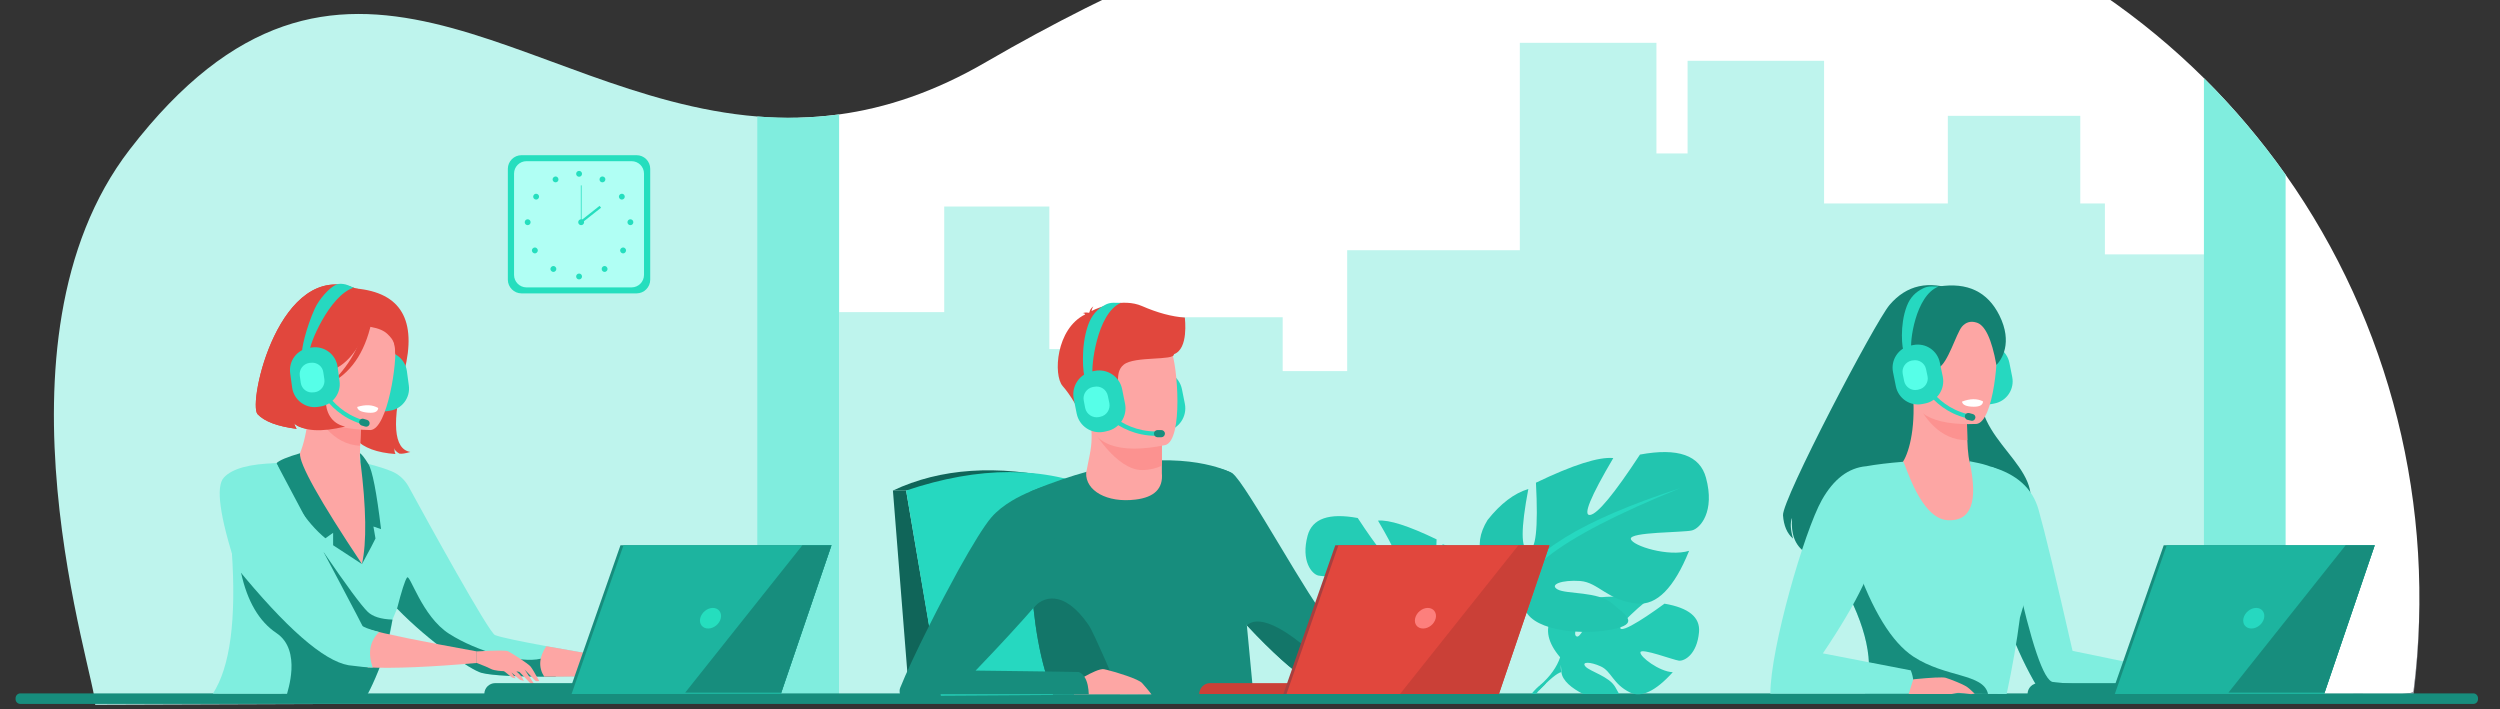 <svg width="698" height="198" viewBox="0 0 698 198" fill="none" xmlns="http://www.w3.org/2000/svg">
<rect x="0" y="0" width="698" height="198" fill="#333333" stroke="none"/>
<g clip-path="url(#clip0_465_34)">
<path d="M222.873 32.86V196.083L26.582 196.783C27.068 189.662 -5.231 95.545 36.193 41.776C94.952 -34.541 145.166 27.17 211.468 32.526C215.209 32.83 218.98 32.982 222.873 32.86Z" fill="#BEF4ED"/>
<path d="M673.851 192.949C673.578 194.988 652.318 192.614 652.014 194.622L519.348 195.079H222.873V32.86C226.614 32.769 230.386 32.465 234.279 31.947C247.265 30.183 260.921 25.709 275.368 17.28C425.035 -69.565 546.903 -45.982 615.335 21.814C623.759 30.183 631.363 39.22 638.145 48.775C667.221 89.976 680.39 141.31 673.851 192.949Z" fill="white"/>
<path opacity="0.6" d="M675.494 167.266C675.524 176.182 674.977 185.098 673.851 194.075C673.578 196.113 652.318 193.77 652.014 195.779L519.349 196.235H222.873V196.083L519.349 195.079L652.014 194.622C652.318 192.614 673.578 194.988 673.851 192.949C674.916 184.368 675.494 175.787 675.494 167.266Z" fill="#E2EBFD"/>
<path d="M617.129 71.019V195.079H234.279V87.146H263.628V57.66H292.977V97.462H316.731V88.576H358.124V103.608H376.129V69.862H424.335V11.955H462.474V42.841H471.173V16.976H509.281V56.808H543.832V32.343H580.815V56.808H587.688V71.019H617.129Z" fill="#BEF4ED"/>
<path d="M177.739 81.912H145.592C143.523 81.912 141.79 80.178 141.79 78.109V47.132C141.79 45.032 143.523 43.328 145.592 43.328H177.739C179.838 43.328 181.541 45.032 181.541 47.132V78.109C181.541 80.178 179.838 81.912 177.739 81.912Z" fill="#25DEBE"/>
<path d="M176.34 80.239H146.991C145.074 80.239 143.523 78.656 143.523 76.77V48.471C143.523 46.553 145.074 45.002 146.991 45.002H176.34C178.256 45.002 179.807 46.553 179.807 48.471V76.77C179.807 78.656 178.256 80.239 176.34 80.239Z" fill="#B0FFF4"/>
<path d="M160.859 48.531C160.859 48.075 161.224 47.71 161.68 47.71C162.137 47.71 162.502 48.075 162.502 48.531C162.502 48.988 162.137 49.353 161.68 49.353C161.224 49.353 160.859 48.988 160.859 48.531Z" fill="#25DEBE"/>
<path d="M167.49 49.688C167.702 49.292 168.22 49.14 168.615 49.383C169.01 49.596 169.132 50.083 168.919 50.479C168.706 50.874 168.189 51.026 167.794 50.813C167.398 50.6 167.277 50.083 167.49 49.688Z" fill="#25DEBE"/>
<path d="M173.177 54.222C173.542 53.978 174.059 54.069 174.302 54.465C174.546 54.83 174.454 55.347 174.059 55.591C173.694 55.834 173.177 55.743 172.934 55.347C172.69 54.982 172.782 54.465 173.177 54.222Z" fill="#25DEBE"/>
<path d="M176.005 61.22C176.462 61.22 176.827 61.586 176.827 62.042C176.827 62.498 176.462 62.864 176.005 62.864C175.549 62.864 175.184 62.498 175.184 62.042C175.184 61.586 175.549 61.22 176.005 61.22Z" fill="#25DEBE"/>
<path d="M174.546 69.345C174.88 69.649 174.88 70.166 174.546 70.501C174.241 70.836 173.724 70.836 173.39 70.501C173.055 70.166 173.055 69.649 173.39 69.345C173.724 69.01 174.241 69.01 174.546 69.345Z" fill="#25DEBE"/>
<path d="M169.375 74.518C169.71 74.853 169.71 75.37 169.375 75.674C169.071 76.009 168.554 76.009 168.219 75.674C167.915 75.37 167.915 74.853 168.219 74.518C168.554 74.183 169.071 74.183 169.375 74.518Z" fill="#25DEBE"/>
<path d="M160.859 77.196C160.859 76.739 161.224 76.374 161.68 76.374C162.137 76.374 162.502 76.739 162.502 77.196C162.502 77.652 162.137 78.017 161.68 78.017C161.224 78.017 160.859 77.652 160.859 77.196Z" fill="#25DEBE"/>
<path d="M155.506 50.813C155.111 51.026 154.594 50.874 154.381 50.479C154.168 50.083 154.32 49.596 154.716 49.383C155.111 49.14 155.598 49.292 155.811 49.688C156.054 50.083 155.902 50.6 155.506 50.813Z" fill="#25DEBE"/>
<path d="M150.366 55.347C150.123 55.743 149.637 55.834 149.241 55.591C148.846 55.347 148.755 54.83 148.998 54.465C149.241 54.069 149.758 53.978 150.123 54.222C150.519 54.465 150.64 54.982 150.366 55.347Z" fill="#25DEBE"/>
<path d="M148.146 62.042C148.146 62.498 147.781 62.864 147.325 62.864C146.869 62.864 146.504 62.498 146.504 62.042C146.504 61.586 146.869 61.22 147.325 61.22C147.781 61.22 148.146 61.586 148.146 62.042Z" fill="#25DEBE"/>
<path d="M149.91 69.345C150.245 69.649 150.245 70.166 149.91 70.501C149.606 70.836 149.089 70.836 148.755 70.501C148.42 70.166 148.42 69.649 148.755 69.345C149.089 69.01 149.606 69.01 149.91 69.345Z" fill="#25DEBE"/>
<path d="M155.081 74.518C155.415 74.853 155.415 75.37 155.081 75.674C154.777 76.009 154.259 76.009 153.925 75.674C153.59 75.37 153.59 74.853 153.925 74.518C154.259 74.183 154.777 74.183 155.081 74.518Z" fill="#25DEBE"/>
<path d="M161.437 62.042C161.437 61.586 161.802 61.221 162.258 61.221C162.715 61.221 163.08 61.586 163.08 62.042C163.08 62.498 162.715 62.864 162.258 62.864C161.802 62.864 161.437 62.498 161.437 62.042Z" fill="#25DEBE"/>
<path d="M162.38 62.042H162.167V51.757H162.38V62.042Z" fill="#25DEBE"/>
<path d="M162.38 62.285L161.954 61.768L167.398 57.477L167.824 57.995L162.38 62.285Z" fill="#25DEBE"/>
<path d="M234.279 31.947V194.227H211.438V32.526C218.859 33.134 226.432 33.012 234.279 31.947Z" fill="#80EDDE"/>
<path d="M638.145 48.775V194.227H615.335V21.814C623.759 30.183 631.393 39.22 638.145 48.775Z" fill="#80EDDE"/>
<path d="M690.549 196.539H5.687C4.957 196.539 4.349 195.961 4.349 195.231V194.927C4.349 194.196 4.957 193.588 5.687 193.588H690.549C691.279 193.588 691.856 194.196 691.856 194.927V195.231C691.856 195.961 691.279 196.539 690.549 196.539Z" fill="#178D7D"/>
<path d="M262.685 193.679H253.804L249.303 136.959H252.983L262.685 193.679Z" fill="#106559"/>
<path d="M325.733 120.375L324.943 120.557C321.445 121.257 318.008 118.975 317.309 115.476L316.487 111.368C315.758 107.869 318.039 104.43 321.536 103.7L322.327 103.548C325.825 102.848 329.261 105.13 329.991 108.629L330.813 112.737C331.512 116.237 329.231 119.675 325.733 120.375Z" fill="#26D8C0"/>
<path d="M249.303 136.959C262.624 130.691 278.409 129.636 296.658 133.794L252.983 136.959H249.303Z" fill="#106559"/>
<path d="M262.685 194.227L252.983 136.959C273.381 130.082 291.497 130.082 307.333 136.959L321.475 193.862L262.685 194.227Z" fill="#26D8C0"/>
<path d="M474.366 176.487C473.819 182.694 470.321 184.611 468.77 184.459C467.219 184.276 458.216 180.838 458.004 182.116C457.821 183.364 463.235 187.502 467.036 187.685C462.251 192.979 458.277 194.866 455.114 193.344C450.339 191.032 449.913 187.411 446.963 186.072C443.983 184.702 441.428 184.702 442.675 186.102C443.891 187.472 449.275 188.841 450.978 191.823C451.373 192.553 451.769 193.192 452.073 193.77H442.036C438.843 192.188 436.166 189.997 435.953 187.654C435.933 187.472 435.923 187.299 435.923 187.137C435.7 184.723 435.588 183.516 435.588 183.516C432.162 179.499 431.341 175.827 433.125 172.5C433.581 171.648 434.22 170.857 435.163 170.127C438.366 168.179 441.276 167.287 443.891 167.449C441.864 170.837 440.566 173.545 439.998 175.574C439.694 176.639 439.664 177.43 440.151 177.673C440.637 177.947 441.306 177.186 442.006 175.939C443.141 173.89 444.338 170.857 445.595 166.84C447.521 166.658 449.579 166.556 451.769 166.536C453.229 166.506 454.78 166.536 456.209 166.658C457.76 166.81 459.129 167.053 460.041 167.479C459.92 167.581 459.747 167.733 459.524 167.936C459.038 168.331 458.247 169.001 457.365 169.762C454.78 172.074 451.404 175.3 452.651 175.604C453.685 175.848 456.878 173.93 459.737 172.044C461.501 170.867 463.164 169.701 464.725 168.544C471.517 169.701 474.731 172.348 474.366 176.487Z" fill="#24CBB4"/>
<path d="M435.953 187.654C434.818 187.857 432.648 189.642 429.445 193.01L430.084 191.245C432.861 188.79 434.696 186.214 435.588 183.516C439.664 178.221 450.927 175.939 469.378 176.669C445.311 177.44 434.169 181.102 435.953 187.654Z" fill="#24CBB4"/>
<path d="M431.27 191.184C431.026 191.458 430.661 191.792 430.144 192.279C429.962 192.442 429.789 192.614 429.627 192.797C429.384 193.081 429.141 193.395 428.897 193.74H427.589C428.482 192.644 429.313 191.813 430.083 191.245C430.205 191.184 432.577 189.723 431.27 191.184Z" fill="#24CBB4"/>
<path d="M403.319 177.673C401.251 182.146 390.819 182.877 385.04 181.69C379.231 180.503 381.756 178.86 384.888 176.213C388.021 173.535 394.56 174.235 396.476 173.2C398.423 172.166 395.594 171.131 391.732 171.405C387.869 171.709 385.922 175.574 379.688 176.182C375.511 176.588 371.841 172.865 368.678 165.015C372.966 166.354 380.722 163.98 381.026 162.489C381.3 160.998 369.864 161.15 368.069 160.694C366.275 160.268 363.173 156.677 365.089 149.526C366.387 144.779 371.05 143.146 379.079 144.627C384.534 152.965 388.051 157.235 389.633 157.438C391.235 157.62 389.603 153.594 384.736 145.357C387.818 145.073 393.273 146.818 401.099 150.591C400.612 160.308 401.16 165.065 402.741 164.863C404.323 164.66 404.323 160.349 402.741 151.93C405.722 152.823 408.591 155.003 411.348 158.472C414.836 164.132 412.859 169.041 405.418 173.2C405.418 173.2 404.718 174.691 403.319 177.673Z" fill="#24CCB5"/>
<path d="M370.594 151.778C391.417 158.513 403.025 165.654 405.418 173.2C405.316 176.568 406.31 180.189 408.398 184.063V186.315C406.208 181.244 404.515 178.363 403.319 177.673C407.983 171.121 397.074 162.489 370.594 151.778Z" fill="#24CCB5"/>
<path d="M411.288 193.709H409.493C409.432 191.123 409.128 188.232 408.246 186.011C408.145 185.727 408.033 185.463 407.912 185.22C407.516 184.489 407.273 183.942 407.121 183.546C406.513 182.065 406.938 182.238 408.398 184.063C410.142 186.721 411.105 189.936 411.288 193.709Z" fill="#24CCB5"/>
<path d="M423.149 164.589C413.356 159.091 410.75 152.62 415.333 145.175C418.982 140.59 422.774 137.709 426.708 136.533C424.599 147.65 424.599 153.34 426.708 153.604C428.796 153.867 429.506 147.589 428.837 134.768C439.177 129.798 446.375 127.505 450.43 127.891C444.023 138.744 441.864 144.039 443.952 143.775C446.041 143.511 450.684 137.892 457.882 126.917C468.466 124.949 474.61 127.11 476.313 133.399C478.868 142.801 474.731 147.518 472.389 148.096C470.017 148.705 454.932 148.492 455.327 150.469C455.722 152.417 465.911 155.551 471.599 153.786C467.422 164.132 462.586 169.041 457.091 168.514C448.849 167.723 446.294 162.611 441.215 162.215C436.105 161.85 432.395 163.219 434.919 164.589C437.474 165.958 446.112 165.045 450.218 168.544C454.354 172.044 457.669 174.204 450.035 175.756C442.371 177.339 428.654 176.365 425.917 170.462C424.072 166.546 423.149 164.589 423.149 164.589Z" fill="#22C5AF"/>
<path d="M425.917 170.461C424.335 171.374 422.115 175.168 419.256 181.842V178.921C421.993 173.809 423.291 169.031 423.149 164.589C426.292 154.648 441.59 145.225 469.044 136.32C434.149 150.459 419.773 161.84 425.917 170.461Z" fill="#26D8C0"/>
<path d="M420.929 178.221C420.929 178.221 420.919 178.221 420.898 178.221C420.716 178.738 420.381 179.469 419.895 180.412C419.712 180.757 419.55 181.112 419.408 181.477C418.009 185.007 417.705 189.875 417.766 193.71H415.424C415.221 188.009 416.498 183.08 419.256 178.921C419.256 178.921 419.256 178.911 419.256 178.89C419.317 178.83 422.115 175.3 420.929 178.221Z" fill="#26D8C0"/>
<path d="M349.943 193.862H294.012C293.16 191.853 292.43 189.723 291.822 187.472C290.21 181.903 289.176 175.756 288.537 169.731C288.517 169.65 288.507 169.569 288.507 169.488C287.381 159.051 287.351 149.009 287.503 142.953C287.594 139.454 287.746 137.324 287.746 137.202C287.868 137.162 287.99 137.111 288.111 137.05C291.061 135.803 293.92 134.738 296.658 133.794C298.949 133.023 301.159 132.344 303.288 131.755C307.029 130.751 310.496 129.991 313.72 129.504C317.491 128.895 320.928 128.621 324 128.53C324.142 128.53 324.273 128.53 324.395 128.53C325.206 128.51 325.997 128.51 326.767 128.53C334.401 128.713 339.511 130.234 342.096 131.238C342.441 131.38 342.745 131.512 343.008 131.634C343.049 131.654 343.079 131.664 343.1 131.664C343.404 131.806 343.637 131.918 343.799 131.999C343.82 131.999 343.84 132.009 343.86 132.029C343.921 132.07 343.992 132.11 344.073 132.151L348.118 174.569L349.943 193.862Z" fill="#178D7D"/>
<path d="M405.691 184.702C400.065 187.289 366.731 189.48 363.538 188.567C361.895 188.08 355.022 182.025 348.118 174.569C341.549 167.51 334.949 159.233 332.728 153.269C329.687 145.073 329.474 137.354 332.09 130.112C337.767 130.072 341.761 130.751 344.073 132.151C347.54 134.251 367.37 170.796 370.016 171.74C372.662 172.713 404.08 174.509 407.668 176.213C410.081 180.128 409.422 182.958 405.691 184.702Z" fill="#178D7D"/>
<path d="M324.395 130.021V132.09C324.78 136.391 322.317 138.856 317.005 139.485C309.067 140.458 303.045 136.989 303.257 132.029C303.957 128.165 304.748 125.487 304.778 122.322C304.809 121.136 304.717 119.858 304.504 118.427L319.894 118.123L324.426 118.853L324.395 130.021Z" fill="#FDA6A4"/>
<path d="M324.426 118.854L324.395 130.021C322.753 130.782 320.928 131.238 318.86 131.238C311.773 131.269 304.717 119.858 304.504 118.427L324.426 118.854Z" fill="#FC9290"/>
<path d="M325.338 124.27C312.199 126.948 304.859 124.179 303.318 115.963C301.007 103.639 296.901 95.849 309.401 92.776C321.901 89.672 325.216 93.932 326.98 97.857C328.775 101.783 330.417 122.901 325.338 124.27Z" fill="#FDA6A4"/>
<path d="M327.771 98.892C327.923 100.778 316.792 99.348 313.75 101.813C310.709 104.278 313.629 108.325 310.161 109.786C306.694 111.216 303.927 111.216 304.504 114.411C304.91 116.541 304.646 118.245 303.714 119.523C301.159 114.086 298.817 110.171 296.688 107.777C294.042 104.765 294.802 91.771 302.984 87.785C302.963 87.765 302.943 87.734 302.923 87.694C302.801 87.491 302.578 87.41 302.254 87.451C302.72 87.248 303.318 87.207 304.048 87.329C304.018 87.329 304.079 87.268 304.17 87.207C304.271 86.558 304.636 86 305.265 85.533C304.961 86.02 304.809 86.507 304.748 86.842C306.907 85.716 313.537 83.16 318.829 85.442C323.148 87.329 327.142 88.404 330.812 88.668C330.812 89.094 331.907 97.37 327.771 98.892Z" fill="#E1473D"/>
<path d="M294.012 193.862C293.16 191.853 292.43 189.723 291.822 187.472C290.21 181.903 289.176 175.756 288.537 169.731C288.517 169.65 288.507 169.569 288.507 169.488C288.537 169.518 288.598 169.64 288.659 169.579C290.849 166.932 296.779 164.041 303.987 174.57C305.417 176.669 311.712 191.397 312.716 193.862H294.012Z" fill="#137669"/>
<path d="M299.851 193.862C299.669 192.918 299.851 191.701 300.611 190.21C301.22 189.825 301.929 189.399 302.74 188.932C304.565 187.898 307.09 186.65 308.215 186.833C308.397 186.893 308.671 186.954 309.006 187.015C311.682 187.654 317.947 189.602 318.89 190.727C319.681 191.64 320.745 192.827 321.475 193.862H299.851Z" fill="#FDA6A4"/>
<path d="M303.987 193.862H251.28C251.128 193.192 251.128 192.553 251.31 192.097C252.892 188.111 255.964 181.568 259.492 174.57C262.077 169.397 264.936 163.98 267.612 159.111C271.353 152.387 274.79 146.757 276.797 144.445C278.379 142.619 280.386 141.097 282.454 139.85C284.218 138.785 286.073 137.902 287.746 137.202C287.868 137.162 287.99 137.111 288.111 137.05C290.565 136.056 292.754 135.346 294.681 134.92C294.721 136.036 294.741 137.446 294.741 139.15C294.741 146.575 294.468 161.546 292.095 165.197C291.426 166.232 290.21 167.784 288.659 169.579C288.618 169.62 288.578 169.67 288.537 169.731C287.685 170.705 286.773 171.74 285.8 172.835C280.295 179.012 273.33 186.254 272.478 187.137C272.438 187.177 272.407 187.208 272.387 187.228H272.509L287.29 187.411L291.822 187.472L301.22 187.624C301.858 187.898 302.375 188.354 302.74 188.932C303.653 190.241 303.926 192.188 303.987 193.862Z" fill="#178D7D"/>
<path d="M405.692 184.702C400.065 187.289 366.731 189.48 363.538 188.567C361.895 188.08 355.022 182.025 348.118 174.57C348.452 174.63 351.616 169.336 366.032 181.964C368.546 183.08 373.23 183.323 380.083 182.694C390.363 181.781 403.563 181.416 405.692 184.702Z" fill="#137669"/>
<path d="M372.936 193.77H334.827C334.827 192.097 336.196 190.727 337.868 190.727H372.936V193.77Z" fill="#CA4037"/>
<path d="M372.814 152.234H431.756L417.614 193.77H358.307L372.814 152.234Z" fill="#A83F3F"/>
<path d="M432.608 152.234L418.496 193.77H359.189L373.696 152.234H432.608Z" fill="#E1473D"/>
<path d="M400.856 172.622C400.491 174.204 398.909 175.482 397.328 175.482C395.716 175.482 394.743 174.204 395.108 172.622C395.472 171.04 397.054 169.731 398.635 169.731C400.217 169.731 401.221 171.04 400.856 172.622Z" fill="#FD7F7C"/>
<path d="M432.608 152.234L418.496 193.77H390.88L423.94 152.234H432.608Z" fill="#CA4037"/>
<path d="M309.036 120.375L308.245 120.557C304.748 121.257 301.311 118.975 300.611 115.476L299.79 111.368C299.091 107.869 301.372 104.43 304.869 103.7L305.63 103.548C309.127 102.848 312.594 105.13 313.294 108.629L314.115 112.737C314.815 116.237 312.534 119.675 309.036 120.375Z" fill="#26D8C0"/>
<path d="M302.923 105.586C302.406 104.643 301.645 97.005 303.744 90.919C304.748 87.968 306.39 86.294 308.458 85.168C309.188 84.742 310.04 84.529 310.891 84.529L312.96 84.56C306.147 87.45 304.565 102.908 305.082 104.552C305.062 104.491 305.042 104.45 305.021 104.43L302.923 105.586Z" fill="#26D8C0"/>
<path d="M322.814 121.683C311.378 121.683 305.691 112.615 305.63 112.524L306.664 111.885L306.147 112.22L306.664 111.885C306.725 111.976 312.047 120.466 322.814 120.466C322.895 120.466 322.966 120.466 323.027 120.466L323.057 121.683C322.976 121.683 322.895 121.683 322.814 121.683Z" fill="#26D8C0"/>
<path d="M307.211 116.358L306.816 116.45C305.052 116.784 303.349 115.658 302.984 113.924L302.588 111.855C302.223 110.12 303.379 108.416 305.113 108.051L305.508 107.99C307.242 107.625 308.945 108.751 309.31 110.516L309.736 112.555C310.07 114.289 308.945 116.024 307.211 116.358Z" fill="#56FFE8"/>
<path d="M324.243 122.079H323.179C322.631 122.079 322.175 121.623 322.175 121.075C322.175 120.527 322.631 120.071 323.179 120.071H324.243C324.791 120.071 325.247 120.527 325.247 121.075C325.247 121.623 324.791 122.079 324.243 122.079Z" fill="#178D7D"/>
<path d="M95.074 104.126C88.667 107.412 87.795 112.575 92.458 119.614C86.964 120.243 83.517 119.766 82.118 118.184C82.341 118.894 82.574 119.411 82.817 119.736C77.485 119.046 73.855 117.687 71.929 115.658C69.07 112.616 78.012 72.266 99.332 80.543C111.944 81.679 116.465 89.378 112.897 103.639C109.308 117.88 109.865 125.396 114.569 126.187C113.15 126.613 112.126 126.765 111.498 126.643C110.626 126.136 110.149 125.619 110.068 125.092C110.109 125.923 110.23 126.481 110.433 126.765C105.263 126.4 101.572 125.041 99.362 122.688C96.017 119.188 93.219 108.416 95.074 104.126Z" fill="#E1473D"/>
<path d="M108.791 114.685L108.03 114.806C104.594 115.263 101.4 112.859 100.913 109.42L100.366 105.404C99.879 101.965 102.313 98.77 105.719 98.314L106.51 98.192C109.916 97.736 113.109 100.14 113.596 103.578L114.143 107.595C114.63 111.033 112.227 114.228 108.791 114.685Z" fill="#26D8C0"/>
<path d="M110.98 146.94C108.122 149.161 106.297 157.164 101.674 158.472C84.338 163.432 75.031 142.832 71.99 132.79C74.332 131.299 76.552 130.873 77.86 130.66C79.107 130.447 80.445 130.264 81.54 130.173C83.425 128.56 86.041 122.231 86.193 112.615L87.045 112.768L101.066 115.871C100.782 118.813 100.609 121.673 100.549 124.452C100.488 127.739 100.366 128.5 100.64 128.895C101.349 129.017 102.14 130.011 103.012 131.877C103.195 132.182 107.544 138.572 110.98 146.94Z" fill="#FDA6A4"/>
<path d="M101.065 115.871C100.782 118.813 100.609 121.673 100.548 124.453C92.671 124.087 88.657 116.815 87.045 112.798L101.065 115.871Z" fill="#FC9290"/>
<path d="M172.356 188.597C166.861 188.8 161.133 188.912 155.172 188.932C154.107 188.932 153.043 188.932 151.948 188.932C144.679 188.902 137.501 188.658 134.46 187.867C131.479 187.076 120.013 179.316 110.859 169.914C110.159 171.587 109.612 172.896 109.581 172.987C109.338 175.117 108.882 177.217 108.334 179.256C106.266 187.015 102.799 193.527 102.677 193.74H97.75L59.429 193.679C64.254 186.254 66.019 173.007 64.721 153.938C64.701 153.472 66.931 145.55 71.412 130.173C74.879 129.565 78.63 129.098 82.665 128.773C83.243 129.291 84.399 144.445 91.941 145.327C92.773 145.428 95.814 149.486 101.066 157.499L103.438 145.205L100.609 128.895C104.259 129.96 106.236 130.325 109.247 131.542C111.285 132.364 112.988 133.886 114.052 135.803C119.314 145.449 136.437 176.578 138.201 177.308C139.843 177.978 145.987 179.195 152.526 180.412C158.345 181.467 164.377 182.501 170.622 183.516L172.356 188.597Z" fill="#7FEEDF"/>
<path d="M105.415 193.74L102.647 193.77C102.667 193.75 102.677 193.74 102.677 193.74H105.415Z" fill="#7FEEDF"/>
<path d="M103.407 120.071C90.978 119.827 84.895 115.841 85.159 108.112C85.585 96.488 83.425 88.637 95.348 88.363C107.27 88.12 109.429 92.623 110.251 96.549C111.041 100.444 108.243 119.888 103.407 120.071Z" fill="#FDA6A4"/>
<path d="M155.172 188.932C154.107 188.932 153.043 188.932 151.948 188.932C144.679 188.902 137.501 188.658 134.46 187.867C131.479 187.076 120.013 179.316 110.859 169.914C112.136 164.964 113.059 162.083 113.626 161.272C114.448 160.024 117.732 172.074 125.427 176.973C133.122 181.872 145.135 185.311 150.975 183.911C154.929 182.968 155.324 186.528 155.172 188.932Z" fill="#178D7D"/>
<path d="M105.597 113.924C105.516 114.918 104.624 115.354 102.921 115.232C100.873 115.09 99.808 114.553 99.727 113.62C102.079 112.889 104.036 112.991 105.597 113.924Z" fill="white"/>
<path d="M100.731 118.306C90.147 114.959 87.562 104.947 87.531 104.826L88.657 104.552L88.109 104.704L88.657 104.552C88.687 104.643 91.151 114.046 101.096 117.21C101.157 117.231 101.228 117.251 101.309 117.271L100.944 118.367C100.883 118.346 100.812 118.326 100.731 118.306Z" fill="#25DEBE"/>
<path d="M101.948 119.097L100.944 118.793C100.427 118.61 100.153 118.062 100.305 117.576C100.488 117.058 101.035 116.784 101.522 116.937L102.525 117.241C103.042 117.423 103.316 117.971 103.164 118.458C103.012 118.975 102.465 119.249 101.948 119.097Z" fill="#178D7D"/>
<path d="M104.441 86.842C101.278 96.255 97.304 101.762 92.519 103.365C87.754 104.968 84.581 104.826 83 102.939C86.507 99.713 88.464 95.484 88.87 90.25C96.574 84.124 101.765 82.987 104.441 86.842Z" fill="#E1473D"/>
<path d="M110.251 87.755C113.17 90.818 113.211 94.54 110.372 98.922C110.22 96.245 110.251 95.21 108.152 93.232C106.226 91.386 102.018 90.635 95.53 90.98C102.262 85.584 107.169 84.509 110.251 87.755Z" fill="#E1473D"/>
<path d="M104.046 88.333C102.424 97.36 98.643 103.507 92.702 106.773C98.46 100.89 101.39 95.007 101.491 89.124C101.593 83.241 102.444 82.977 104.046 88.333Z" fill="#E1473D"/>
<path d="M99.302 80.543C99.443 80.543 99.636 80.563 99.879 80.604C98.389 85.503 95.226 96.427 93.644 105.191C90.877 105.708 88.292 117.332 96.351 119.097C89.62 120.72 84.875 120.416 82.118 118.184C82.341 118.894 82.574 119.411 82.817 119.736C77.485 119.046 73.855 117.687 71.929 115.658C69.07 112.616 78.012 72.266 99.302 80.543Z" fill="#E1473D"/>
<path d="M89.447 113.498L88.657 113.62C85.25 114.076 82.057 111.672 81.57 108.234L81.023 104.217C80.536 100.779 82.939 97.584 86.376 97.127L87.136 97.005C90.573 96.549 93.766 98.953 94.253 102.391L94.8 106.408C95.287 109.816 92.854 113.011 89.447 113.498Z" fill="#26D8C0"/>
<path d="M84.399 98.831C83.942 97.949 85.554 91.285 87.896 86.142C89.052 83.616 91.911 80.269 93.979 79.417C94.709 79.113 95.713 79.235 96.503 79.417C96.889 79.498 97.629 79.803 98.724 80.33C91.972 82.43 86.102 96.579 86.528 98.04C86.528 97.999 86.517 97.969 86.497 97.949L84.399 98.831Z" fill="#26D8C0"/>
<path d="M87.896 109.512L87.501 109.542C85.798 109.786 84.216 108.599 83.973 106.864L83.699 104.886C83.456 103.152 84.672 101.57 86.376 101.326L86.741 101.296C88.444 101.052 90.056 102.239 90.269 103.943L90.573 105.951C90.786 107.656 89.6 109.268 87.896 109.512Z" fill="#56FFE8"/>
<path d="M133.122 181.873C138.454 181.568 141.374 181.558 141.881 181.842C143.158 182.512 147.447 185.281 148.116 186.072C148.562 186.62 149.373 187.969 150.549 190.119C150.042 190.261 149.667 190.231 149.424 190.028C149.201 189.804 148.217 188.77 146.474 186.924L149.15 191.001C148.542 190.981 148.116 190.829 147.873 190.545C147.629 190.281 146.676 189.297 145.014 187.593L144.162 187.441C144.73 187.908 145.176 188.354 145.5 188.78C145.804 189.186 146.058 189.622 146.261 190.089C145.754 189.987 145.419 189.906 145.257 189.845C145.115 189.764 144.294 189.064 142.793 187.745L143.98 189.389C143.452 189.348 143.098 189.267 142.915 189.145C142.641 188.993 140.908 187.38 140.604 187.38C140.269 187.38 138.049 187.289 137.076 186.772C136.447 186.427 135.129 185.869 133.122 185.098V181.873Z" fill="#FDA6A4"/>
<path d="M101.065 157.499L93.006 152.234V148.765L90.846 150.287C85.473 145.844 80.921 138.856 77.191 129.321C78.002 128.51 80.191 127.587 83.76 126.552C83.476 129.433 89.245 139.748 101.065 157.499Z" fill="#178D7D"/>
<path d="M108.334 179.256C106.266 187.015 102.799 193.527 102.677 193.74H105.415L102.647 193.77H77.191C79.157 193.77 80.141 193.76 80.141 193.74C80.08 193.497 84.46 181.629 77.191 176.76C72.345 173.515 69.05 167.895 67.306 159.903L90.421 154.243C96.767 163.514 100.842 169.031 102.647 170.796C104.046 172.156 106.358 172.886 109.581 172.987L108.334 179.256Z" fill="#178D7D"/>
<path d="M100.488 126.552C100.913 126.714 101.694 127.698 102.83 129.504C103.965 131.33 105.151 137.405 106.388 147.731L104.259 147.001L104.837 150.348C104.512 151.078 103.255 153.462 101.066 157.499C102.404 151.393 102.262 141.858 100.64 128.895L100.488 126.552Z" fill="#178D7D"/>
<path d="M172.356 188.597C165.482 188.841 158.68 188.953 151.948 188.932C150.285 186.336 150.478 183.496 152.526 180.412C158.345 181.467 164.377 182.501 170.622 183.516L172.356 188.597Z" fill="#FDA6A4"/>
<path d="M173.329 193.77H135.22C135.22 192.097 136.589 190.727 138.262 190.727H173.329V193.77Z" fill="#178D7D"/>
<path d="M232.15 152.234L218.007 193.77H158.7L173.238 152.234H232.15Z" fill="#178D7D"/>
<path d="M232.15 152.234L218.129 193.375L218.007 193.77H159.582L174.089 152.234H232.15Z" fill="#1DB49F"/>
<path d="M201.249 172.622C200.884 174.204 199.303 175.482 197.721 175.482C196.14 175.482 195.136 174.204 195.501 172.622C195.866 171.04 197.447 169.731 199.029 169.731C200.61 169.731 201.614 171.04 201.249 172.622Z" fill="#25DEBE"/>
<path d="M232.15 152.234L218.129 193.375H191.304L224.029 152.234H232.15Z" fill="#178D7D"/>
<path d="M133.122 185.098C120.044 186.254 109.886 186.67 102.647 186.346V175.665C107.392 176.984 117.55 179.053 133.122 181.873V185.098Z" fill="#FDA6A4"/>
<path d="M101.157 174.661C101.278 175.026 102.84 175.624 105.841 176.456C103.245 179.012 102.647 182.319 104.046 186.376C102.607 186.356 100.366 186.143 97.325 185.737C90.35 184.52 79.887 175.371 65.937 158.29C61.335 144.15 60.189 135.833 62.501 133.338C64.812 130.822 69.709 129.483 77.191 129.321C93.046 159.182 101.035 174.296 101.157 174.661Z" fill="#7FEEDF"/>
<path d="M552.895 109.542C552.348 124.818 574.459 132.121 564.331 146.24C559.677 152.721 506.088 155.642 503.929 154.151C501.171 152.244 499.975 149.06 500.34 144.597C499.792 145.915 499.884 147.842 500.613 150.378C498.951 148.938 498.018 146.767 497.815 143.866C497.511 139.515 523.515 89.854 527.591 85.107C532.335 79.569 538.489 78.21 546.052 81.03C561.898 81.912 553.199 100.718 552.895 109.542Z" fill="#148172"/>
<path d="M556.879 112.646L556.119 112.798C552.743 113.498 549.398 111.276 548.728 107.868L547.907 103.913C547.238 100.505 549.428 97.157 552.834 96.488L553.595 96.336C556.971 95.636 560.316 97.857 561.016 101.265L561.806 105.221C562.506 108.629 560.286 111.976 556.879 112.646Z" fill="#26D8C0"/>
<path d="M605.511 193.679H569.957C563.935 184.094 558.613 171.161 557.396 161.12C556.788 156.312 557.123 152.204 558.735 149.374C562.04 143.511 561.066 137.152 555.815 130.295C563.053 132.344 567.504 136.35 569.167 142.314C570.89 148.38 574.053 161.515 578.656 181.72L605.055 187.167C605.866 189.236 606.018 191.407 605.511 193.679Z" fill="#7FEEDF"/>
<path d="M605.511 193.679H569.957C563.935 184.094 558.613 171.161 557.396 161.12L562.658 159.477C567.119 179.803 570.636 190.119 573.212 190.423C575.807 190.727 586.573 191.813 605.511 193.679Z" fill="#178D7D"/>
<path d="M561.076 144.718C558.339 147.092 554.811 149.222 550.279 150.804C533.278 156.829 524.945 142.832 521.265 132.973C523.515 131.329 525.705 130.782 526.982 130.477C528.229 130.203 529.537 129.96 530.632 129.777C532.426 128.043 534.647 121.562 534.221 111.946L535.072 112.068L549.245 114.289C549.164 117.251 549.174 120.121 549.276 122.9C549.397 126.156 549.702 129.26 550.401 129.96C551.131 130.021 551.719 130.082 552.165 130.143C552.408 130.447 557.123 136.563 561.076 144.718Z" fill="#FDA6A4"/>
<path d="M549.246 114.289C549.164 117.251 549.175 120.121 549.276 122.9C541.399 123.022 536.928 115.993 535.073 112.098L549.246 114.289Z" fill="#FC9290"/>
<path d="M567.828 159.476C567.798 159.781 563.996 172.135 563.966 172.439C563.073 179.316 561.837 186.427 560.255 193.77L555.054 193.74L520.687 193.679C523.464 185.341 521.204 174.782 513.904 162.002C513.539 161.373 513.164 160.734 512.779 160.085C511.745 158.381 514.502 148.41 521.052 130.173C523.91 129.666 527.357 129.25 531.392 128.925C531.97 129.443 536.137 144.779 543.74 145.236C550.33 145.641 552.378 140.154 549.884 128.773C553.929 129.564 555.358 129.869 560.559 132.364C565.547 149.323 567.97 158.361 567.828 159.476Z" fill="#7FEEDF"/>
<path d="M551.831 118.367C539.422 118.874 533.116 115.263 532.913 107.534C532.609 95.91 529.993 88.181 541.855 87.207C553.747 86.203 556.18 90.585 557.214 94.449C558.278 98.283 556.666 117.849 551.831 118.367Z" fill="#FDA6A4"/>
<path d="M553.656 112.068C553.635 113.062 552.773 113.559 551.07 113.559C549.022 113.538 547.927 113.062 547.786 112.129C550.077 111.256 552.033 111.236 553.656 112.068Z" fill="white"/>
<path d="M549.093 116.754C538.296 114.076 535.103 104.217 535.073 104.126L536.168 103.76L535.62 103.943L536.168 103.76C536.198 103.852 539.239 113.102 549.367 115.628C549.428 115.648 549.499 115.668 549.58 115.689L549.306 116.815C549.225 116.794 549.154 116.774 549.093 116.754Z" fill="#26D8C0"/>
<path d="M550.34 117.454L549.306 117.21C548.789 117.088 548.485 116.541 548.607 116.023C548.728 115.506 549.276 115.202 549.793 115.324L550.797 115.597C551.314 115.719 551.648 116.236 551.496 116.754C551.374 117.271 550.857 117.606 550.34 117.454Z" fill="#178D7D"/>
<path d="M541.277 79.995C549.286 78.737 554.943 81.436 558.248 88.089C562.019 95.697 558.856 100.444 557.396 101.904C556.078 94.622 554.203 90.666 551.77 90.037C550.188 89.57 548.86 89.956 547.785 91.193C546.174 93.08 543.862 101.448 541.186 102.726C535.63 104.085 532.72 103.801 532.457 101.874C532.031 98.953 532.274 89.946 534.373 88.485C535.772 87.511 538.073 84.681 541.277 79.995Z" fill="#148172"/>
<path d="M537.506 112.646L536.745 112.798C533.339 113.498 530.024 111.276 529.324 107.868L528.533 103.913C527.834 100.505 530.054 97.157 533.43 96.488L534.19 96.336C537.597 95.636 540.942 97.857 541.611 101.265L542.433 105.221C543.102 108.629 540.881 111.976 537.506 112.646Z" fill="#26D8C0"/>
<path d="M531.575 98.314C531.058 97.492 530.328 90.828 532.366 85.503C533.339 82.947 534.92 81.486 536.928 80.512C537.658 80.147 538.448 79.965 539.27 79.965L541.277 79.995C534.677 82.49 533.156 95.971 533.673 97.401C533.653 97.36 533.633 97.32 533.613 97.279L531.575 98.314Z" fill="#26D8C0"/>
<path d="M535.711 108.751L535.316 108.842C533.643 109.177 531.97 108.051 531.636 106.377L531.24 104.399C530.906 102.695 532.001 101.052 533.673 100.687L534.069 100.626C535.742 100.292 537.414 101.387 537.749 103.061L538.175 105.069C538.509 106.743 537.384 108.416 535.711 108.751Z" fill="#56FFE8"/>
<path d="M520.687 193.679C523.465 185.341 521.204 174.782 513.904 162.002L517.98 156.89C522.785 170.522 528.189 179.327 534.19 183.303C543.193 189.236 553.777 187.989 555.054 193.74L520.687 193.679Z" fill="#178D7D"/>
<path d="M523.88 150.987C523.779 157.316 518.801 167.794 508.947 182.42L533.491 187.167C534.322 189.236 534.474 191.407 533.947 193.679H494.287C494.287 181.142 503.716 148.37 508.673 139.576C511.978 133.733 516.104 130.599 521.052 130.173C523.039 137.74 523.982 144.678 523.88 150.987Z" fill="#7FEEDF"/>
<path d="M534.191 189.662C539.361 189.155 542.372 189.013 543.223 189.236C544.501 189.601 548.15 191.092 548.972 191.64C549.519 191.985 550.31 192.665 551.344 193.679C550.695 193.801 550.178 193.821 549.793 193.74C549.215 193.618 547.451 193.496 546.995 193.466C546.691 193.425 545.981 193.527 544.866 193.77H532.883L534.191 189.662Z" fill="#FDA6A4"/>
<path d="M604.203 193.77H566.095C566.095 192.097 567.463 190.727 569.136 190.727H604.203V193.77Z" fill="#178D7D"/>
<path d="M663.024 152.234L648.882 193.77H589.605L604.112 152.234H663.024Z" fill="#178D7D"/>
<path d="M663.024 152.234L649.034 193.375L648.881 193.77H590.456L604.964 152.234H663.024Z" fill="#1DB49F"/>
<path d="M632.123 172.622C631.758 174.204 630.177 175.482 628.595 175.482C627.014 175.482 626.01 174.204 626.375 172.622C626.74 171.04 628.322 169.731 629.934 169.731C631.515 169.731 632.488 171.04 632.123 172.622Z" fill="#26D8C0"/>
<path d="M663.024 152.234L649.034 193.375H622.178L654.903 152.234H663.024Z" fill="#178D7D"/>
</g>
<defs>
<clipPath id="clip0_465_34">
<rect width="698" height="198" fill="white"/>
</clipPath>
</defs>
</svg>
